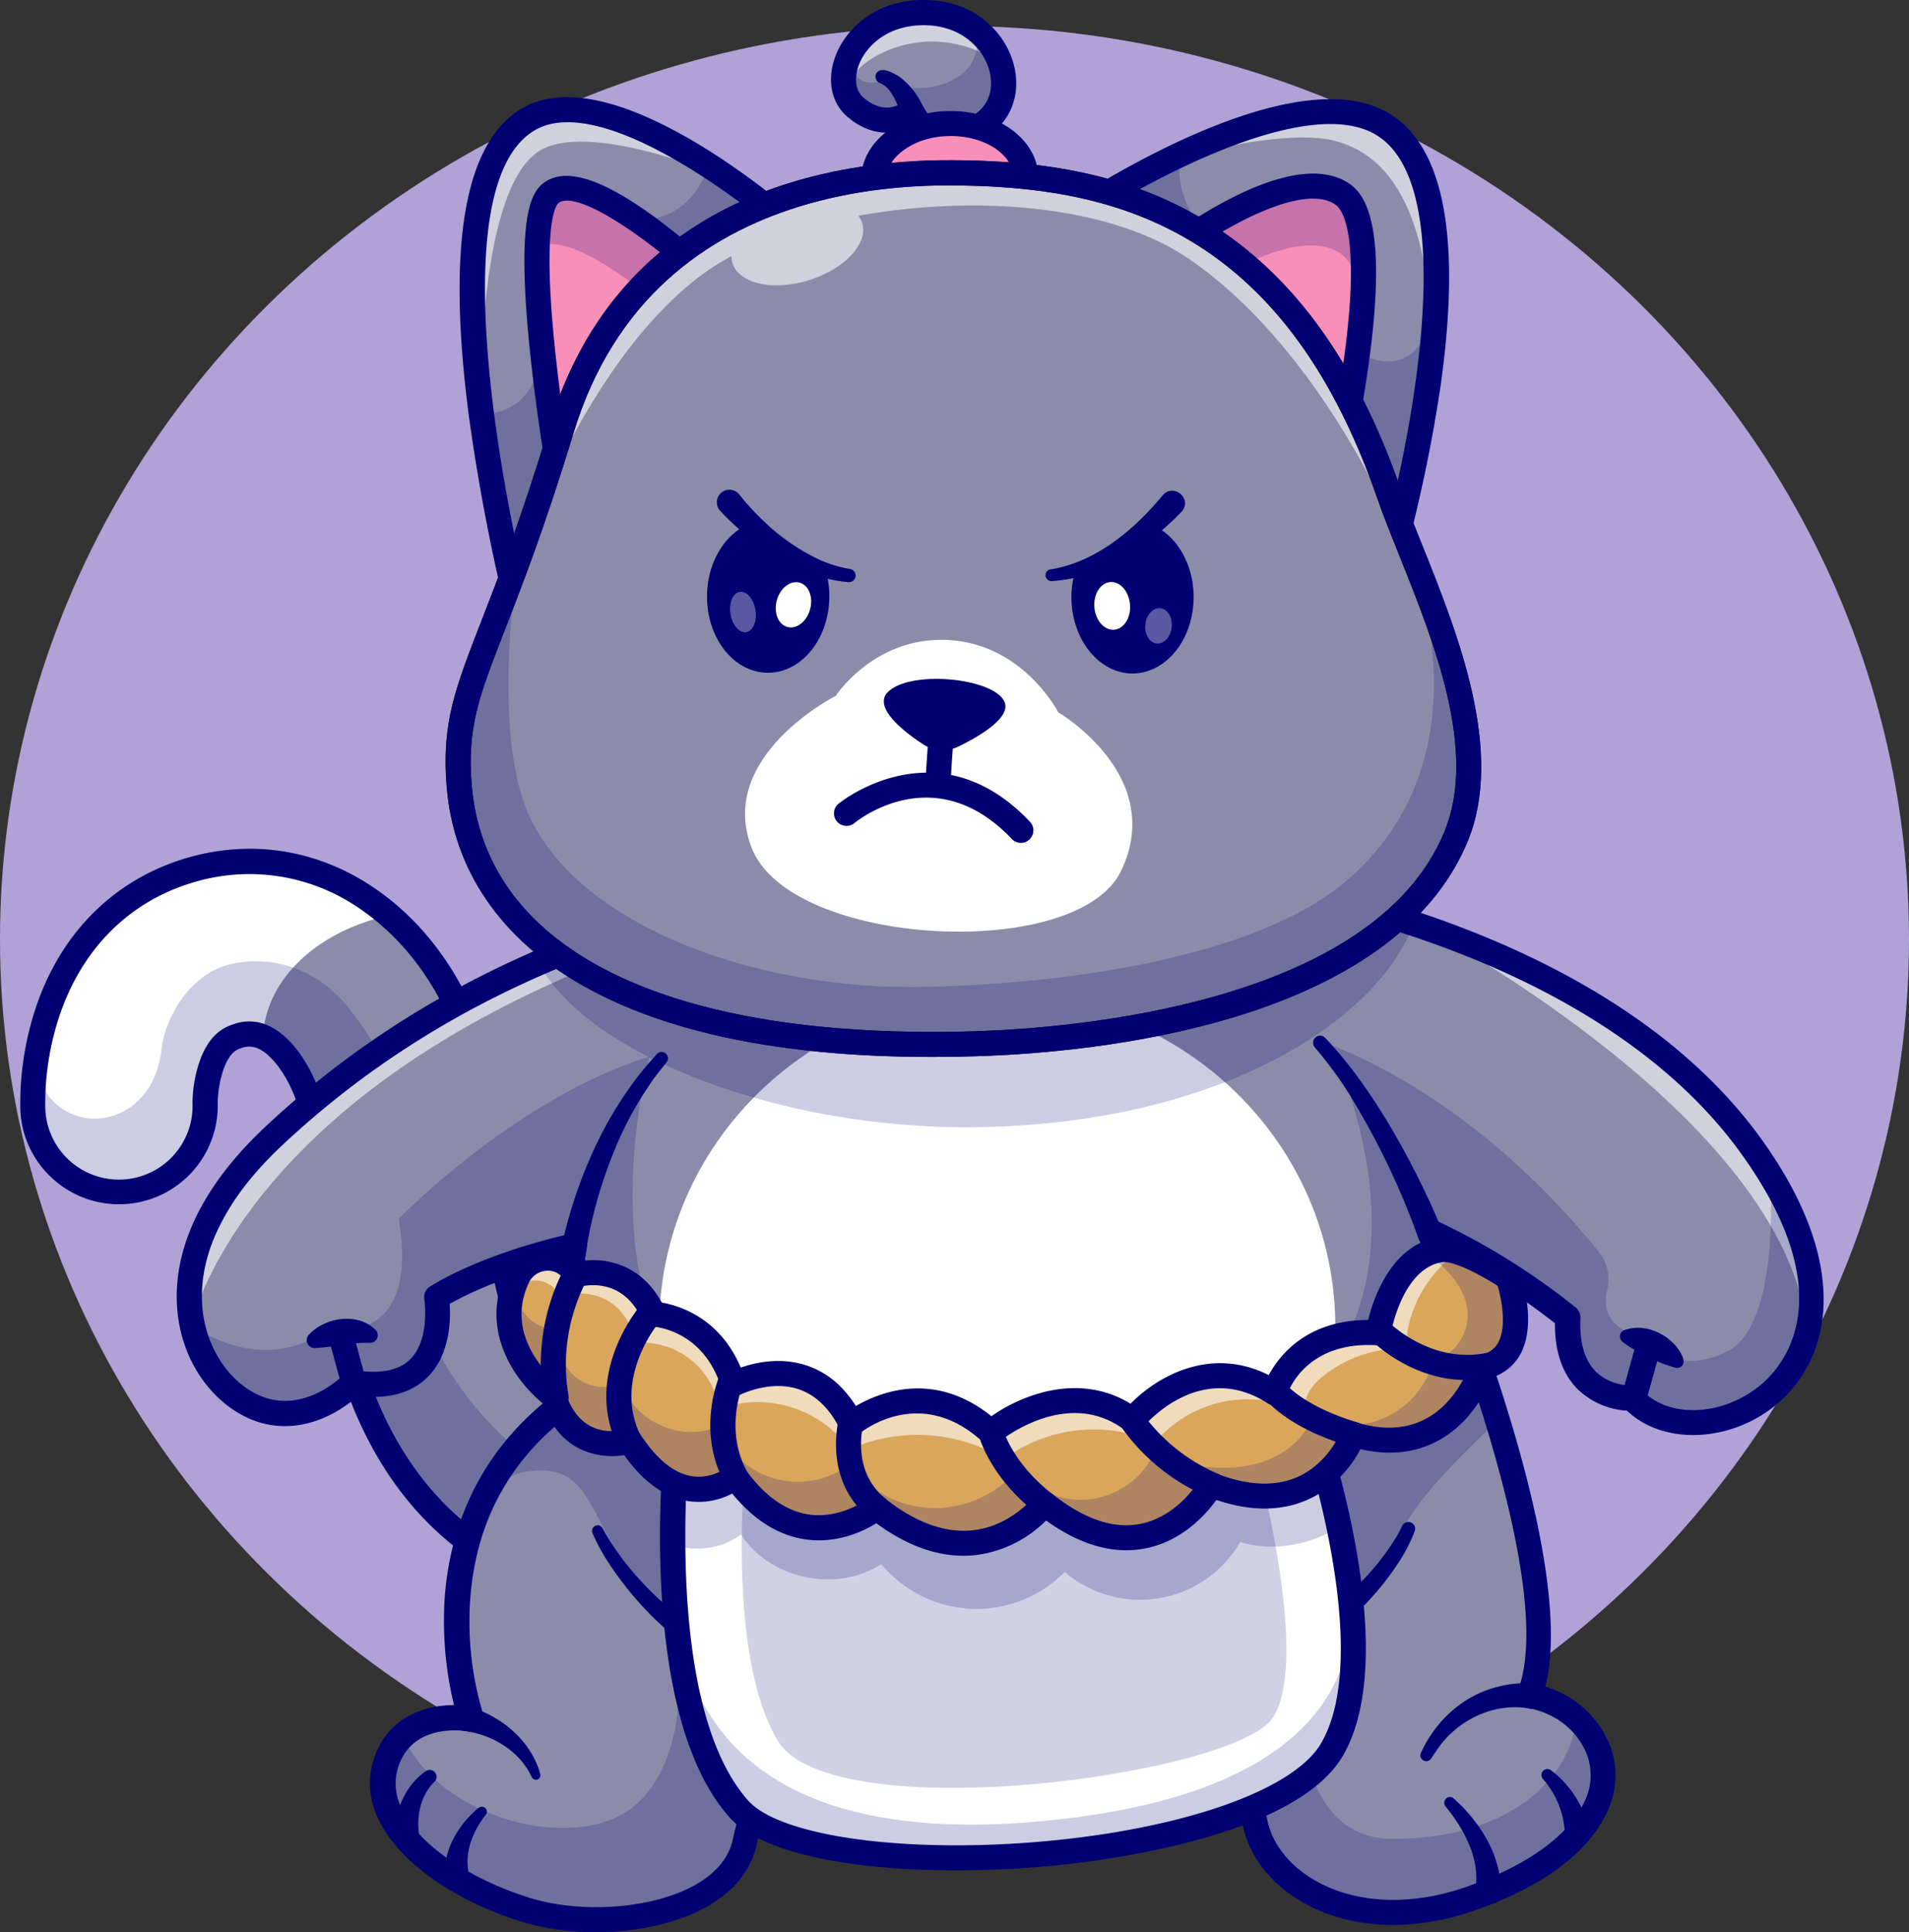 <svg id="Слой_1" data-name="Слой 1" xmlns="http://www.w3.org/2000/svg" xmlns:xlink="http://www.w3.org/1999/xlink" viewBox="0 0 626 633.63"><rect x="0" y="0" width="626" height="633.63" fill="#333333" stroke="none"/><defs><style>.cls-1{fill:none;}.cls-2{fill:#b0a2d7;}.cls-3{clip-path:url(#clip-path);}.cls-4{fill:#8c8caa;}.cls-5{fill:#fff;}.cls-6{opacity:0.2;}.cls-7{fill:#000072;}.cls-8{opacity:0.6;}.cls-9{fill:#d1d1e5;}.cls-10{fill:#d9a65b;}.cls-11{fill:#f78fb9;}.cls-12{fill:#400000;}.cls-13{opacity:0.35;}</style><clipPath id="clip-path" transform="translate(0 -1.01)"><rect class="cls-1" x="11.99" y="15.4" width="550.31" height="657.55" transform="translate(-88.96 100.35) rotate(-17.21)"/></clipPath></defs><title>defeat-09</title><ellipse class="cls-2" cx="313" cy="308.02" rx="313" ry="299.5"/><g class="cls-3"><path class="cls-4" d="M231.88,501.13a28.28,28.28,0,0,1-32,24c-37.3-5.44-64.93-27.32-79.92-63.3-11.09-26.62-13.64-56.27-15.16-82-1.19-20.2-9.34-32.71-15.94-37.28a14.69,14.69,0,0,0-2.62-1.48,10.9,10.9,0,0,0-8.07-.33c-2,.63-6.23,1.93-9,10.42a41.34,41.34,0,0,0-1.88,11.29,28.27,28.27,0,1,1-56.5,2.27,95.42,95.42,0,0,1,4.6-31.07c7.61-23.47,24-40.14,46-47,20.54-6.36,41.71-3,59.6,9.36,2.3,1.6,4.5,3.32,6.63,5.14,19.6,16.92,31.72,43.86,33.59,75.31,1.25,21.08,3.22,45.1,10.9,63.54,7.41,17.79,18.14,26.48,35.87,29.06A28.3,28.3,0,0,1,231.88,501.13Z" transform="translate(0 -1.01)"/><path class="cls-5" d="M127.6,301.13A74.55,74.55,0,0,0,113.19,306c-9.68,4.5-18.4,11.67-23.25,21.17A35,35,0,0,0,86.2,341a10.86,10.86,0,0,0-8.07-.34c-2,.63-6.22,1.93-9,10.43a41.05,41.05,0,0,0-1.87,11.29,28.27,28.27,0,1,1-56.5,2.26,95.29,95.29,0,0,1,4.59-31.07c7.62-23.47,24-40.14,46-47,20.54-6.36,41.71-3,59.6,9.37A82,82,0,0,1,127.6,301.13Z" transform="translate(0 -1.01)"/><g class="cls-6"><path class="cls-7" d="M233.6,500.24c0,.9-.13,1.81-.26,2.7a28.25,28.25,0,0,1-32.05,23.94c-37.3-5.44-64.92-27.32-79.91-63.3-11.1-26.61-13.65-56.26-15.17-82-1.19-20.19-9.34-32.7-15.94-37.27a14.69,14.69,0,0,0-2.62-1.48,10.85,10.85,0,0,0-8.07-.33c-2,.62-6.22,1.93-9,10.42a41.8,41.8,0,0,0-1.88,11.29,28.27,28.27,0,1,1-56.49,2.27,79.55,79.55,0,0,1,.53-11.85c7.73,20.4,37.28,17,40.19-9.42,1.17-10.65,9.6-25,22.49-28,14.54-3.38,29.11,2.12,38.48,13.79s15,22,16.13,37,.44,30,2.89,44.74c5.81,35,30.6,66.17,63.32,79.72A105.73,105.73,0,0,0,233.6,500.24Z" transform="translate(0 -1.01)"/></g><path class="cls-7" d="M213.46,528a32.07,32.07,0,0,1-14.21,1.09c-38.8-5.67-67.55-28.41-83.12-65.8C104.78,436.1,102.2,406,100.65,380c-1.18-20-9.47-30.88-14.18-34.13a10.05,10.05,0,0,0-1.88-1.06,6.9,6.9,0,0,0-5.24-.19c-1.56.49-4.21,1.31-6.3,7.76a38.31,38.31,0,0,0-1.67,9.94,32.37,32.37,0,0,1-54.3,25A32.18,32.18,0,0,1,6.66,364.83a99.85,99.85,0,0,1,4.79-32.52c8-24.76,25.33-42.4,48.72-49.64,21.78-6.74,44.22-3.22,63.14,9.91a83.53,83.53,0,0,1,7,5.41c20.64,17.83,33.09,45.6,35,78.2,1.23,20.7,3.14,44.31,10.61,62.2,6.87,16.51,16.33,24.19,32.64,26.56A32.43,32.43,0,0,1,213.46,528ZM76.89,336.75a15,15,0,0,1,10.92.49,20.12,20.12,0,0,1,3.31,1.86c7.36,5.12,16.44,18.75,17.7,40.42,1.51,25.38,4,54.6,14.87,80.64,14.41,34.56,40.94,55.59,76.7,60.82a23.81,23.81,0,0,0,10.61-.82,24.19,24.19,0,0,0-3.68-47c-19.07-2.78-31.12-12.52-39.06-31.55s-9.95-43.51-11.22-64.89c-1.8-30.36-13.24-56.09-32.16-72.45a79,79,0,0,0-6.29-4.88,63.47,63.47,0,0,0-56-8.79C41.83,297,26.44,312.72,19.25,334.87a90.94,90.94,0,0,0-4.4,29.63,24.16,24.16,0,1,0,48.28-1.95,43.67,43.67,0,0,1,2.07-12.73C68.23,340.5,73.05,337.94,76.89,336.75Z" transform="translate(0 -1.01)"/><path class="cls-4" d="M535.27,459.49s-22.55,1.2-21.21-26.51a222.3,222.3,0,0,0-45.43-28.24s48.27,113.12,32.81,152.32c0,0,16.08,1.87,22.52,17.37s-4.81,36.28-41.84,49.22-66-4-70.44-24.4-11.06-28.44-11.06-28.44-137.4,2.29-141.57,1.39c0,0-9.84,9.38-15,32.93s-45.81,30-71.51,22.22-51.75-26.48-46.49-46.81,28.37-15.78,28.37-15.78-23-65.28,31.71-104.72c0,0-2.09-27.65,2.09-50.55,0,0-26.9,5.64-45.21,16.86,0,0,5.61,33.24-27.22,28,0,0-16.65,17.79-35.75,6.31-7.31-4.4-13.75-12.44-16.57-22.87-4.54-16.87.31-40,26-64.13a298.16,298.16,0,0,1,87-57c34.23-14.84,76.56-26.31,129.84-31.38,45.67-4.37,104.35,1.09,157.08,18.6C508.94,319,550,343,574.57,377.5A139.49,139.49,0,0,1,583.12,391C619,455.71,555.57,482.21,535.27,459.49Z" transform="translate(0 -1.01)"/><g class="cls-8"><path class="cls-5" d="M462.53,302.66S586.22,366.59,592.6,437.88C592.6,437.88,603.15,348.33,462.53,302.66Z" transform="translate(0 -1.01)"/></g><g class="cls-8"><path class="cls-5" d="M62,437.84s15.63-85.79,170.11-133.63c0,0-54.73.69-112.93,45S62,437.84,62,437.84Z" transform="translate(0 -1.01)"/></g><path class="cls-7" d="M480.44,628.5c-19.14,5.93-38.24,4.73-52.8-3.45-10.52-5.88-17.79-15-20-25-3.1-14.17-7.26-22.07-9.19-25.16-39.17.66-121.48,1.92-137.63,1.45-2.54,3.1-8.95,12.32-12.72,29.64-1.75,8-7.14,14.87-15.63,19.86-15.63,9.17-41.32,11.43-61.09,5.4-28.88-8.81-55.06-29.42-49.27-51.78,4-15.31,17-19.32,26.77-19.35A116.85,116.85,0,0,1,145.71,527c1-19.84,8.19-47.74,36.24-68.92-.35-6.44-1.1-25.22,1.32-43.13-8.28,2.16-23.67,6.74-35.82,13.62.37,5.26.15,16.54-7.13,23.89-5.31,5.35-13,7.46-23,6.29-7.41,6.84-23.18,15.18-39.31,5.49-10.89-6.55-18.29-18.78-19.77-32.69-1.51-14.1,2.21-36.09,28.55-60.86C141.45,319.3,213.19,290,306.05,281.18c46.21-4.41,100,1.17,147.67,15.31,39.48,11.71,93.1,34.85,124.3,78.63,30.12,42.29,21.77,72.62,3.9,86.93-15.18,12.15-36.84,12.67-48.4,1.52a25.39,25.39,0,0,1-16.06-6.92c-5.08-5.07-7.64-12.39-7.56-21.74a224.83,224.83,0,0,0-33.33-21.64c11.07,27.82,39.47,104.79,30.15,140.8a32.81,32.81,0,0,1,21,18.77,27.31,27.31,0,0,1-.62,22.09c-4.19,9.36-15.15,22.63-43.67,32.58C482.45,627.86,481.44,628.19,480.44,628.5ZM259.76,568.15c5.34.56,87-.56,140.79-1.48a4.1,4.1,0,0,1,3.24,1.49c.3.36,7.3,9.05,11.91,30.18,1.69,7.68,7.49,14.81,16,19.54,13.28,7.43,31.18,8.12,49.12,1.85,20.08-7,33.88-17,38.87-28.17a19.44,19.44,0,0,0,.55-15.59c-5.47-13.11-19.08-14.84-19.21-14.87a4.12,4.12,0,0,1-3.35-5.61c14.67-37.16-32.3-148-32.76-149.17a4.1,4.1,0,0,1,5.5-5.34,226.24,226.24,0,0,1,46.37,28.83,4.14,4.14,0,0,1,1.46,3.33c-.38,7.9,1.31,13.83,5,17.56,4.84,4.88,11.83,4.64,11.9,4.64a4.19,4.19,0,0,1,3.25,1.37c8.37,9.36,26,8.84,38.45-1.15,7.24-5.78,28.25-28.38-5.48-75.71-29.82-41.88-81.69-64.18-119.93-75.51-46.67-13.84-99.36-19.3-144.55-15-91,8.68-161.12,37.23-214.44,87.3-23.89,22.43-27.33,41.73-26,54,1.21,11.21,7.27,21.35,15.84,26.5,16.08,9.66,30.5-5.44,30.64-5.58a4.08,4.08,0,0,1,3.66-1.25c8.23,1.3,14.27.08,18-3.67,6.54-6.59,4.57-19.48,4.55-19.61a4.11,4.11,0,0,1,1.91-4.19c18.71-11.45,45.4-17.15,46.52-17.38a4.13,4.13,0,0,1,3.71,1.09,4.07,4.07,0,0,1,1.17,3.68c-4,22.1-2.06,49.26-2,49.52a4.1,4.1,0,0,1-1.7,3.64c-21.55,15.53-33.19,37-34.66,63.73a104.31,104.31,0,0,0,4.44,36.27,4.1,4.1,0,0,1-4.66,5.39c-.78-.14-19.38-3.49-23.59,12.78-4.44,17.15,19.2,34.37,43.71,41.84,17.49,5.34,40.93,3.34,54.53-4.63,6.54-3.84,10.5-8.73,11.75-14.49,5.34-24.53,15.72-34.64,16.16-35.06A3.68,3.68,0,0,1,259.76,568.15Zm0,0,.12,0Z" transform="translate(0 -1.01)"/><path class="cls-7" d="M536.93,463.76a4,4,0,0,1-2.3,0,4.13,4.13,0,0,1-2.88-5.06l5-18a4.11,4.11,0,1,1,7.93,2.18l-5,17.95A4.1,4.1,0,0,1,536.93,463.76Z" transform="translate(0 -1.01)"/><path class="cls-7" d="M532.6,437.18c5.9-2.11,12.3.29,16.45,4.62,1.46,1.64,5,6.34,1.59,7.67a2.25,2.25,0,0,1-1.18,0c-4.85-1.21-8.63-3.3-12.92-5.55a27.79,27.79,0,0,1-4.53-3A2.21,2.21,0,0,1,532.6,437.18Z" transform="translate(0 -1.01)"/><path class="cls-5" d="M437.85,433.43c-1.49-59.92-52.31-107.29-113.52-105.8s-109.61,51.28-108.12,111.2,52.32,107.29,113.52,105.8S439.34,493.35,437.85,433.43Z" transform="translate(0 -1.01)"/><path class="cls-7" d="M117.25,458.63a.65.65,0,0,0-.15.05,4.12,4.12,0,0,1-5-2.92l-4.23-15.66a4.11,4.11,0,1,1,7.94-2.12L120,453.63A4.14,4.14,0,0,1,117.25,458.63Z" transform="translate(0 -1.01)"/><path class="cls-7" d="M101.22,438.72c5.46-5.85,16.06-7.47,22-1.59a2.5,2.5,0,0,1-1.72,4.2,61.37,61.37,0,0,0-8.84.55,77.52,77.52,0,0,1-9.5,1.18A2.62,2.62,0,0,1,101.22,438.72Z" transform="translate(0 -1.01)"/><path class="cls-7" d="M197.65,502.24c6,10.93,14.73,20.45,24.38,28.29,29.66,24.06,69,31.66,106.48,30.3,31.53-1.22,63.35-6.48,91.21-21.46,15-8.13,28.86-19.27,37.88-33.91a40.65,40.65,0,0,0,2.13-3.95,2.24,2.24,0,0,1,3-1.24,2.22,2.22,0,0,1,1.18,2.8,52.27,52.27,0,0,1-4.53,9.11c-14.18,22.67-38.13,37.46-63,46a193.62,193.62,0,0,1-28.59,7.4c-50.9,8.82-109.18,5.18-149.58-30.47A107.83,107.83,0,0,1,199,512.58a65.22,65.22,0,0,1-4.71-8.84,1.87,1.87,0,0,1,1-2.45A1.83,1.83,0,0,1,197.65,502.24Z" transform="translate(0 -1.01)"/><path class="cls-7" d="M183.84,411c4.8-22.09,13.87-43.7,28.58-61l3-3.39a2.09,2.09,0,0,1,3.2,2.68c-1.59,2.06-3.94,4.83-5.32,7a114.79,114.79,0,0,0-12.18,22.83A148.54,148.54,0,0,0,192,412.26C191.14,417.85,182.94,416.65,183.84,411Z" transform="translate(0 -1.01)"/><g class="cls-6"><path class="cls-7" d="M534.63,457.4s-22.55,1.2-21.22-26.51A222,222,0,0,0,468,402.65s12.77,29.93,23.08,64.32c-8.46,7.76-22.86,21.76-29.59,32.79-9.86,16.16-18.77,28.46-34.05,36.29,0,0-10.31,67.68,28.95,67.92,36.16.23,58.89-18,60.75-40.87a27.35,27.35,0,0,1,6.21,9.21c6.44,15.5-4.81,36.29-41.84,49.23s-66-4-70.44-24.4S400,568.7,400,568.7,262.6,571,258.42,570.11c0,0-9.84,9.38-15,32.93s-45.8,30-71.5,22.22-51.75-26.48-46.49-46.81a20.83,20.83,0,0,1,5.76-10.23,1.46,1.46,0,0,1,.07.19c11.37,28.53,55.28,40.11,75.15,26s21.58-56.37,3.9-74.29-14.77-40.74-38.19-36.43c-6.95,1.27-12.66,6.56-17.27,13.41,5.21-13.75,14.6-27.58,30.67-39.15,0,0-2.09-27.64,2.09-50.55,0,0-26.9,5.65-45.21,16.86,0,0,5.61,33.24-27.22,28,0,0-16.65,17.8-35.75,6.32-7.31-4.4-13.75-12.45-16.57-22.88,10.88,7.05,27.91,13.27,45.4.81,0,0,29.54,7,22.48-35.8,0,0,38.31-39.64,82.37-53.28,0,0-43.11,151.89,108.24,146.31C508.1,486.89,436.2,343.7,436.2,343.7s45.21,14.63,88.1,67.83A14.56,14.56,0,0,1,527,424.29c-1.27,5-.42,12,11.63,15.51,0,0,10.24,13.27,27.82,4.31s14-56.38,14-56.38l2.13,1.18C618.38,453.62,554.93,480.12,534.63,457.4Z" transform="translate(0 -1.01)"/></g><path class="cls-7" d="M465.18,407.18a251,251,0,0,0-23.36-48.4,132.68,132.68,0,0,0-10.64-14.31,2.33,2.33,0,0,1,.22-3.31,2.29,2.29,0,0,1,3.16.17c8.54,9,15.54,19.24,21.83,29.88a277.1,277.1,0,0,1,16.48,33.09,4.11,4.11,0,1,1-7.69,2.88Z" transform="translate(0 -1.01)"/><path class="cls-5" d="M439.11,501.64c.21,1.08.43,2.15.65,3.27.54,2.74,1,5.58,1.51,8.46.8,4.89,1.45,9.92,1.88,15,1.5,17.14.53,34.41-6.3,46.23-22,38.19-169.94,47.28-194.58,19.59-14.63-16.43-19.86-45.77-21.24-72.49-.25-4.8-.39-9.55-.42-14.08a367.49,367.49,0,0,1,2.28-44.23q11.25,3.83,22.63,6.65c65.62,16.3,132.69,8.55,165,2.94,12.55-2.17,19.87-4,19.87-4A297.21,297.21,0,0,1,439.11,501.64Z" transform="translate(0 -1.01)"/><path class="cls-7" d="M398.75,602.54c-20.39,6.32-42.05,9.07-51.71,10.07-41.43,4.24-92.84,1.12-107.83-15.7-32.39-36.43-20.9-130.08-20.39-134a4.15,4.15,0,0,1,1.91-3,4.1,4.1,0,0,1,3.51-.4c7.15,2.45,14.66,4.65,22.28,6.55,64.33,16,130,8.66,163.34,2.88,12.21-2.11,19.49-3.94,19.56-4a4.1,4.1,0,0,1,4.88,2.65c1,3.06,25.54,75.41,6.14,109C433.4,588.79,416.58,597,398.75,602.54ZM226.43,468.89c-1.91,19.84-7,93.42,18.9,122.53,10.83,12.16,54.19,17.74,100.86,13,44.34-4.52,78.55-17,87.09-31.9,15.27-26.45-1-83.89-5.65-98.69-3.37.76-9,1.92-16.41,3.2-34,5.89-100.92,13.33-166.7-3C238.39,472.49,232.32,470.78,226.43,468.89Z" transform="translate(0 -1.01)"/><path class="cls-5" d="M410.54,473c6.58,25.33,17.37,74.2,7,91.05-11.69,19-144.93,37.17-162.55,7.67C240.2,547,242.37,495.55,245.49,470,311.14,486.32,378.21,478.57,410.54,473Z" transform="translate(0 -1.01)"/><path class="cls-9" d="M410.54,473c6.58,25.33,17.37,74.2,7,91.05-11.69,19-144.93,37.17-162.55,7.67C240.2,547,242.37,495.55,245.49,470,311.14,486.32,378.21,478.57,410.54,473Z" transform="translate(0 -1.01)"/><g class="cls-6"><path class="cls-7" d="M439.11,501.64c-9.61,6.07-21.64,8.27-32.42,5a37.93,37.93,0,0,1-57.54,9.82A40.54,40.54,0,0,1,289,513.87c-14.55,9.6-36.58,5-46-9.71-6.25,4.76-14.81,5.75-22.3,3.45a367.69,367.69,0,0,1,2.28-44.23q11.25,3.84,22.63,6.66c65.62,16.3,132.69,8.54,165,2.93,12.54-2.17,19.87-4,19.87-4A301,301,0,0,1,439.11,501.64Z" transform="translate(0 -1.01)"/></g><path class="cls-10" d="M486,449.26s-9.6,32-42.2,22.11c0,0-10.92,30.52-46.57,16.52,0,0-19,34.55-54.71,6.19,0,0-21.13,28.27-55,1.35,0,0-24.53,20.18-46.41-10.16,0,0-17.29,14.82-34.55-11.7,0,0-18.57,6-25-14.88,0,0-21.25-15.57-12.49-37.23,0,0,0,0,0,0,.19-.47.41-.94.62-1.41,3.54-7.61,14.2-8.73,18.72-1.65l.44.74s17.28-5.23,25.43,12.85c0,0,19.38.78,26.24,22.95,0,0,25.46-13.66,38.7,13.05,0,0,22.25-18.74,45.72,2.76,0,0,24.5-20.62,46.44-4,0,0,20.66-25.62,46.54-9,0,0,6-21.46,34-19.68,0,0,2.62-23.78,18.78-26.95A2.25,2.25,0,0,1,471,411a19.24,19.24,0,0,1,7.3.23c8.81,1.89,16.2,8.72,16.2,8.72S503.67,446.05,486,449.26Z" transform="translate(0 -1.01)"/><g class="cls-8"><path class="cls-5" d="M478.38,411.26c-10.24,7.26-17.22,19.32-17.35,31.95a41.2,41.2,0,0,0-27,8.94,18.61,18.61,0,0,0-4.83,5.37,9,9,0,0,0-.9,7,41.51,41.51,0,0,0-26.52-4,40.07,40.07,0,0,0-23.16,13.65c-15.45-7.5-35.36-5.31-49.37,5.32a54.65,54.65,0,0,0-50.8-3.19c-8.87-13.29-27.41-19.12-42.27-13.28-1.74-7.48-5.4-13.08-10.48-16.79a26.18,26.18,0,0,0-17.77-4.87,17.64,17.64,0,0,0-8.33-13.65,18.1,18.1,0,0,0-16-1.28,8.5,8.5,0,0,0-13.74-3.29c-.32-.59-.6-1.17-.84-1.73,0,0,0,0,0-.06.19-.46.4-.93.61-1.4,3.54-7.62,14.2-8.73,18.72-1.66l.44.74s17.28-5.23,25.43,12.86c0,0,19.38.78,26.24,22.95,0,0,25.46-13.67,38.71,13.05,0,0,22.24-18.74,45.71,2.76,0,0,24.5-20.63,46.44-4,0,0,20.66-25.63,46.54-9,0,0,6-21.46,34-19.69,0,0,2.62-23.77,18.78-26.94A1.53,1.53,0,0,1,471,411,19.63,19.63,0,0,1,478.38,411.26Z" transform="translate(0 -1.01)"/></g><path class="cls-7" d="M425.2,494.12c-7.81,2.42-16.64,2-26.33-1.27-3.38,4.69-11.12,13.46-23.19,15.87-10.36,2.06-21.34-1-32.66-9.12a39.48,39.48,0,0,1-22.38,11.24c-10.84,1.41-22-2.08-33.28-10.35-4.15,2.57-12.58,6.68-22.81,5.35-9-1.17-17.24-6.25-24.46-15.1A23.28,23.28,0,0,1,226,493.27c-7.79-1.11-14.95-6.2-21.33-15.12a24.61,24.61,0,0,1-14.88-2.22c-5.43-2.82-9.4-7.8-11.83-14.78-8.63-6.92-21-23.6-12.05-42.91a15.14,15.14,0,0,1,12.74-8.75,14.29,14.29,0,0,1,12,5c7.5-1.11,19.41.73,26.34,13.64,5.61.95,19,4.93,25.92,21.32,4.79-1.68,12.91-3.48,21.3-.79,6.67,2.12,12.18,6.63,16.44,13.4,7.79-4.56,25.69-11.77,44.45,3.34,9.94-7,28.71-14.46,45.63-4.11,8.71-8.86,26.1-19,45.31-9.39,3.61-6.67,12.71-18.05,32.6-18.07,1.86-7.5,7.66-24.24,22.53-27.06,8.56-1.6,23,7.9,25.77,9.82a4.07,4.07,0,0,1,1.56,2c.59,1.69,5.63,16.89-.18,26.9a15.88,15.88,0,0,1-9.16,7.19c-1.85,4.62-7,15.07-17.69,20.8-7.42,4-15.92,4.88-25.34,2.71-2.37,4.47-7.58,12.15-17,16.41A33,33,0,0,1,425.2,494.12ZM396,484a4,4,0,0,1,2.72.11c10.42,4.1,19.47,4.46,26.91,1.14,10.3-4.65,14.26-15.13,14.3-15.24a4.15,4.15,0,0,1,5.06-2.54c28.18,8.55,36.72-18.22,37.08-19.36a4.12,4.12,0,0,1,3.21-2.85,7.89,7.89,0,0,0,5.9-3.8c3-5.17,1.24-14.35-.06-18.8-5.78-3.76-14.88-8.44-18.45-7.76C459.55,417.33,456,438.48,456,438.68a4.09,4.09,0,0,1-4.32,3.46c-24.18-1.53-29.58,16-29.8,16.7a4.12,4.12,0,0,1-2.51,2.71,4.18,4.18,0,0,1-3.67-.39c-22.39-14.41-40.37,7.19-41.13,8.12a4.13,4.13,0,0,1-5.68.69c-19.11-14.5-41.09,3.66-41.32,3.85a4.14,4.14,0,0,1-5.43-.11c-20.42-18.71-39.51-3.28-40.3-2.63a4.12,4.12,0,0,1-6.33-1.32c-3.46-6.95-8.1-11.41-13.79-13.27-9.51-3.08-19.21,2-19.32,2a4.05,4.05,0,0,1-3.5.15,4.12,4.12,0,0,1-2.36-2.57c-5.88-19-21.82-20-22.5-20.07a4.13,4.13,0,0,1-3.56-2.42C203.86,419,190.53,422.82,190,423a4.12,4.12,0,0,1-4.79-1.95c-.1-.18-.2-.36-.3-.52a6.14,6.14,0,0,0-5.7-2.83,6.84,6.84,0,0,0-5.83,4c-8.81,19,9.76,33.06,10.54,33.65a4.15,4.15,0,0,1,1.49,2.11c5,16.24,18.36,12.63,19.86,12.17a4.15,4.15,0,0,1,4.68,1.67c5.38,8.25,11.12,12.88,17.08,13.79a15.41,15.41,0,0,0,11.39-3,4.12,4.12,0,0,1,6,.74c6.34,8.82,13.45,13.8,21.12,14.83,10.68,1.43,19.25-5.39,19.35-5.44a4.09,4.09,0,0,1,5.15,0c10.25,8.15,20.14,11.68,29.43,10.52,12.34-1.56,19.67-11,19.74-11.13a4.11,4.11,0,0,1,2.76-1.6,4,4,0,0,1,3.07.86c10.44,8.29,20.19,11.6,29,9.81,12.67-2.54,19.48-14.64,19.54-14.76A4.5,4.5,0,0,1,396,484Z" transform="translate(0 -1.01)"/><path class="cls-7" d="M183.58,463.1a4.52,4.52,0,0,1-.53.11,4.11,4.11,0,0,1-4.75-3.36c-4.33-25.4,7.22-43.71,7.72-44.48a4.11,4.11,0,1,1,6.91,4.45,59.47,59.47,0,0,0-6.52,38.66A4.09,4.09,0,0,1,183.58,463.1Z" transform="translate(0 -1.01)"/><path class="cls-7" d="M207.61,477.57a4.12,4.12,0,0,1-4.91-2.12c-11.9-24.35,7.31-46.48,8.14-47.4A4.11,4.11,0,0,1,217,433.5c-.67.75-16.38,19-6.91,38.33a4.13,4.13,0,0,1-1.89,5.51C208,477.42,207.8,477.51,207.61,477.57Z" transform="translate(0 -1.01)"/><path class="cls-7" d="M242.38,489.13a4.1,4.1,0,0,1-4.82-2c-9.4-17.44-1.66-35-1.32-35.79a4.11,4.11,0,1,1,7.51,3.36c-.1.22-6.34,14.77,1.05,28.49a4.15,4.15,0,0,1-1.67,5.59A5.37,5.37,0,0,1,242.38,489.13Z" transform="translate(0 -1.01)"/><path class="cls-7" d="M288.71,499.34a4.17,4.17,0,0,1-3.85-.76c-15.37-12.78-9.77-32.63-9.53-33.46a4.12,4.12,0,1,1,7.9,2.31c-.19.68-4.27,15.55,6.9,24.8a4.12,4.12,0,0,1-1.42,7.11Z" transform="translate(0 -1.01)"/><path class="cls-7" d="M344.06,498.26a4.11,4.11,0,0,1-3.73-.68c-16.64-12.81-19.65-26.75-19.76-27.34a4.1,4.1,0,0,1,8-1.66c.05.23,2.73,11.72,16.71,22.48a4.1,4.1,0,0,1,.76,5.76A3.9,3.9,0,0,1,344.06,498.26Z" transform="translate(0 -1.01)"/><path class="cls-7" d="M399.07,492.05a4,4,0,0,1-2.77-.14,66.12,66.12,0,0,1-29.06-23.67,4.11,4.11,0,1,1,7-4.35,59.06,59.06,0,0,0,25.23,20.43,4.11,4.11,0,0,1-.37,7.73Z" transform="translate(0 -1.01)"/><path class="cls-7" d="M445.38,475.38a4.24,4.24,0,0,1-2.37,0c-21.35-6.31-28.17-15.58-28.87-16.62a4.12,4.12,0,0,1,6.78-4.67c.16.23,6.05,7.95,24.43,13.4a4.11,4.11,0,0,1,2.77,5.12A4.21,4.21,0,0,1,445.38,475.38Z" transform="translate(0 -1.01)"/><path class="cls-7" d="M489.54,452.61a2.6,2.6,0,0,1-.4.1c-23.43,4.78-39.85-12.53-40.53-13.27a4.11,4.11,0,0,1,6-5.62c.18.21,14.07,14.64,32.88,10.81a4.12,4.12,0,0,1,2,8Z" transform="translate(0 -1.01)"/><path class="cls-7" d="M153.33,560.47c10.84,3.06,20.75,11.13,23.83,22.22a1.49,1.49,0,0,1-2.73,1.15c-4-8.74-13.14-14.18-22.49-15.26C145.8,568,147.33,559,153.33,560.47Z" transform="translate(0 -1.01)"/><path class="cls-7" d="M129.27,603.61c0-8.28,3.36-16.94,10.28-21.77a2.24,2.24,0,0,1,3,3.31c-4.59,4.49-6.11,11.41-5.09,17.62C138.85,609.14,129.28,610.17,129.27,603.61Z" transform="translate(0 -1.01)"/><path class="cls-7" d="M145.8,617.39c-.65-8,3.18-15.91,8.77-21.43,1.31-1,2.93-3.66,4.66-2a1.63,1.63,0,0,1,.11,2.06c-4.32,5.41-7.31,12.85-5.48,19.69A4.12,4.12,0,0,1,145.8,617.39Z" transform="translate(0 -1.01)"/><path class="cls-4" d="M347.82,74s75-51.74,106.08-32c38.46,24.48.17,149.78.17,149.78Z" transform="translate(0 -1.01)"/><g class="cls-6"><path class="cls-7" d="M470.72,103c-2.34,42-16.65,88.8-16.65,88.8L347.81,74s11.68-11.9,39.65-22.58c-4.85,16.73,15.8,39.89,27.46,45.44C432.19,105.12,459.85,139.7,470.72,103Z" transform="translate(0 -1.01)"/></g><g class="cls-8"><path class="cls-5" d="M375.94,55.53S419.41,42,438.33,47.34,468.47,72.73,469.82,115c0,0,8.46-53.23-13.54-72.07S375.94,55.53,375.94,55.53Z" transform="translate(0 -1.01)"/></g><path class="cls-7" d="M455.28,195.75l-.33.08a4.08,4.08,0,0,1-3.93-1.26L344.77,76.77a4.08,4.08,0,0,1-1-3.23,4,4,0,0,1,1.74-2.89c3.16-2.17,77.68-53,110.63-32.07,17.44,11.09,22.93,40.73,16.38,88.11A492.38,492.38,0,0,1,458,193.05,4.16,4.16,0,0,1,455.28,195.75ZM354.05,74.8l98.14,108.79c10.71-38.25,27-120.55-.49-138.08C429.5,31.4,377,59.79,354.05,74.8Z" transform="translate(0 -1.01)"/><path class="cls-11" d="M378.35,87.43s44.12-35.58,62.12-22.59c16.23,11.72-2.38,91-2.38,91Z" transform="translate(0 -1.01)"/><g class="cls-6"><path class="cls-7" d="M446.41,104.69c-.44-9.65-2.3-17.28-6.53-20.35-12.38-8.94-37.1,5.11-51.36,14.74L378.33,87.44s44.12-35.58,62.12-22.6C447.3,69.79,448,86.74,446.41,104.69Z" transform="translate(0 -1.01)"/></g><path class="cls-7" d="M439.32,159.76l-.22.07a4.09,4.09,0,0,1-4.08-1.28L375.28,90.17a4.12,4.12,0,0,1,.52-5.92c4.77-3.86,47.13-37.13,67.1-22.71,8.15,5.9,10.3,23.46,6.58,53.74-2.62,21.25-7.31,41.34-7.35,41.52A4.23,4.23,0,0,1,439.32,159.76ZM384.31,88,435.8,147c1.59-7.68,3.92-20,5.49-32.78,4.58-37.18-1.3-44.59-3.23-46C427.56,60.6,400.93,75.42,384.31,88Z" transform="translate(0 -1.01)"/><path class="cls-4" d="M262.89,78.54l-89,137.8A643.16,643.16,0,0,1,158,138.43c-5.55-41.35-5.89-86.13,15.33-98.36,15.32-8.79,39.6,2.58,59,15.2A270.7,270.7,0,0,1,262.89,78.54Z" transform="translate(0 -1.01)"/><g class="cls-6"><path class="cls-7" d="M262.89,78.54l-89,137.8A643.16,643.16,0,0,1,158,138.43l.46-1.59c22.3-1.17,19-27.86,19-27.86l33.8-35.88c12.59-1,18.41-9.87,21.13-17.82A269.15,269.15,0,0,1,262.89,78.54Z" transform="translate(0 -1.01)"/></g><g class="cls-8"><path class="cls-5" d="M157.67,135.68S156,64.91,176.31,50.86c15.94-11,61.07,8.12,61.07,8.12s-41-32.14-65.31-16.92S157.67,135.68,157.67,135.68Z" transform="translate(0 -1.01)"/></g><path class="cls-7" d="M175.14,220.27a4.17,4.17,0,0,1-1.83.14,4.11,4.11,0,0,1-3.34-3,650.24,650.24,0,0,1-16.17-79.61c-7.4-56.28-1.5-90.37,17.52-101.33,31.07-17.9,91.76,36.65,94.33,39a4.12,4.12,0,0,1,.69,5.28l-89,137.8A4.18,4.18,0,0,1,175.14,220.27Zm4-178.19a17.14,17.14,0,0,0-3.65,1.58c-30.15,17.33-11.93,116,.06,162.65l82-127C240.34,64.37,200.69,35.39,179.09,42.08Z" transform="translate(0 -1.01)"/><path class="cls-11" d="M186.24,173.29s-18.35-98.5-5.73-108.81,54.29,29.9,54.29,29.9Z" transform="translate(0 -1.01)"/><g class="cls-6"><path class="cls-7" d="M234.82,94.38l-9,14.64c-10.4-9.39-38.76-33.5-49.63-26.85.29-8.87,1.56-15.45,4.37-17.72C193.15,54.17,234.82,94.38,234.82,94.38Z" transform="translate(0 -1.01)"/></g><path class="cls-7" d="M187.46,177.22A4.13,4.13,0,0,1,182.2,174c0-.25-4.65-25.07-7.65-50.82C169,75.31,173.41,65,177.9,61.29c7-5.68,19-2.11,36.92,11a251.31,251.31,0,0,1,22.84,19.17,4.14,4.14,0,0,1,.66,5.13l-48.55,78.91A4.25,4.25,0,0,1,187.46,177.22ZM184.3,67a3.24,3.24,0,0,0-1.19.63c-.62.51-6,6.4-.38,54.57,1.76,15.21,4.1,30.07,5.7,39.66l41.11-66.82C212.21,78.87,191.39,64.85,184.3,67Z" transform="translate(0 -1.01)"/><path class="cls-4" d="M302.43,43.17l-3.59-5.67s-8.13,7.28-18.24-1.28-.42-31.45,22.84-31.08c25.79.41,34.71,30.77,14.87,38.73C318.29,43.87,312.77,40.49,302.43,43.17Z" transform="translate(0 -1.01)"/><g class="cls-6"><path class="cls-7" d="M463.49,303.86c-10.79,30.56-61.75,65.6-143.13,66.76-65,.93-128.35-24.12-143.78-54,34.23-14.84,76.56-26.31,129.84-31.38C352.09,280.91,410.76,286.35,463.49,303.86Z" transform="translate(0 -1.01)"/></g><g class="cls-8"><path class="cls-5" d="M328,22A37.67,37.67,0,0,0,287,19.56c-4.47,2.55-8.63,6.38-9.69,11.4A6.64,6.64,0,0,1,276,25.91a14.92,14.92,0,0,1,1.74-5.06A28.94,28.94,0,0,1,288.62,8.78a25.47,25.47,0,0,1,16-2.91A34.45,34.45,0,0,1,319.79,12C323.31,14.48,326.54,17.59,328,22Z" transform="translate(0 -1.01)"/></g><path class="cls-7" d="M319.51,47.8a4,4,0,0,1-3.37-.43c-.11-.06-4.4-2.38-12.67-.22a4.1,4.1,0,0,1-4.5-1.79l-1.44-2.27c-4.8,2.08-12.07,2.62-19.57-3.72-5.38-4.54-6.91-12.18-4-19.93C277.18,10.77,286.87.75,303.52,1c17.28.27,27.31,12.08,29.32,23,1.93,10.47-3.17,19.78-13,23.7A1.9,1.9,0,0,1,319.51,47.8Zm-15.16-9.25a26.88,26.88,0,0,1,13.9.81c5.2-2.72,7.59-7.8,6.47-13.88-1.42-7.67-8.71-16-21.35-16.2C291,9.09,283.93,16.2,281.62,22.34c-1.29,3.45-1.53,8.09,1.62,10.76,7.31,6.16,12.63,1.54,12.85,1.35a4.12,4.12,0,0,1,6.22.88Z" transform="translate(0 -1.01)"/><path class="cls-7" d="M295.32,39.33a19,19,0,0,0-4.18-9.28,8.32,8.32,0,0,0-2.75-1.88,2.23,2.23,0,0,1-1.11-2.92c1.39-2.71,5.26-.44,7.13.55a24.24,24.24,0,0,1,7.72,9,21.4,21.4,0,0,1,1.21,2.58C305.36,43.33,296.3,45.57,295.32,39.33Z" transform="translate(0 -1.01)"/><path class="cls-11" d="M336.36,58.81C336.1,48.87,324.72,41.1,311,41.46S286.24,50.17,286.5,60.1s11.64,17.71,25.41,17.35S336.62,68.75,336.36,58.81Z" transform="translate(0 -1.01)"/><path class="cls-7" d="M322,80a37,37,0,0,1-10,1.62,34.36,34.36,0,0,1-20.19-5.53c-5.91-4-9.27-9.67-9.42-15.83S285.3,48.28,291,44a34.24,34.24,0,0,1,19.86-6.56c16-.41,29.3,9.16,29.61,21.36C340.72,68.24,333,76.55,322,80ZM303.15,46.87A22.85,22.85,0,0,0,296,50.5c-3.55,2.69-5.44,6.08-5.35,9.53s2.16,6.73,5.84,9.26a26.13,26.13,0,0,0,15.34,4.1c11.27-.3,20.64-6.89,20.45-14.43s-9.9-13.63-21.18-13.33A28,28,0,0,0,303.15,46.87Z" transform="translate(0 -1.01)"/><path class="cls-4" d="M477.4,275.45c-21.53,51.78-102.76,66-156.46,67.77-117.89,3.86-166.42-36.08-170.35-84.62-2-25,5.14-35.46,18.84-72.75,2.81-7.66,5.9-16.42,9.25-26.69,1.72-5.29,3.5-11,5.36-17.1C205,72.74,266,57.43,312.22,57.67c49.46.25,110.67,11.06,143.33,105.39l.53,1.46c1.21,3.38,2.63,7,4.15,10.87C471.76,204.57,489.93,245.29,477.4,275.45Z" transform="translate(0 -1.01)"/><g class="cls-8"><path class="cls-5" d="M455.55,163.06C422.89,68.73,361.69,57.94,312.22,57.67,266,57.44,205,72.73,184,142.06c-1.86,6.14-3.64,11.81-5.36,17.1l1,1.71S200.23,111.11,233.15,89a75.23,75.23,0,0,1,6.73-4,7.05,7.05,0,0,0,.34,2.32c2.08,6.71,13.29,9.22,25,5.57s19.59-12,17.51-18.75a7.72,7.72,0,0,0-1.26-2.39c37-6.66,81.86-4.12,108.69,14.34,41,28.23,64.48,82.62,64.48,82.62l1.38-4.14C455.9,164,455.73,163.56,455.55,163.06Z" transform="translate(0 -1.01)"/></g><path class="cls-12" d="M406,334.13c-32.56,10.08-66.77,12.61-84.94,13.19-56,1.84-99.8-6-130.08-23.21-26.9-15.32-42.29-37.85-44.51-65.19-1.67-20.76,2.71-32,11.44-54.42,5.53-14.23,13.12-33.71,22.16-63.64,23.11-76.45,92.72-87.52,132.15-87.31,22.74.12,52.37,2.28,80,18,30.15,17.13,52.15,46.63,67.24,90.22,1.87,5.44,4.39,11.72,7.06,18.35,11.39,28.4,27,67.33,14.69,96.94C471.12,301.24,448,319.73,412.57,332,410.41,332.74,408.2,333.45,406,334.13ZM261.89,68.79c-30,9.3-60.49,30.06-73.91,74.48-9.17,30.2-16.82,49.87-22.4,64.23-8.53,21.92-12.42,31.91-10.9,50.78,4.42,54.67,64.95,84.14,166.11,80.85,29.89-1,129.24-8.57,152.8-65.24,11-26.52-3.26-62.12-14.74-90.72-2.7-6.73-5.24-13.1-7.2-18.73-31.13-89.95-88-102.36-139.48-102.63C298.17,61.72,280.11,63.14,261.89,68.79Z" transform="translate(0 -1.01)"/><path class="cls-7" d="M406,334.13c-32.56,10.08-66.77,12.61-84.94,13.19-56,1.84-99.8-6-130.08-23.21-26.9-15.32-42.29-37.85-44.51-65.19-1.67-20.76,2.71-32,11.44-54.42,5.53-14.23,13.12-33.71,22.16-63.64,23.11-76.45,92.72-87.52,132.15-87.31,22.74.12,52.37,2.28,80,18,30.15,17.13,52.15,46.63,67.24,90.22,1.87,5.44,4.39,11.72,7.06,18.35,11.39,28.4,27,67.33,14.69,96.94C471.12,301.24,448,319.73,412.57,332,410.41,332.74,408.2,333.45,406,334.13ZM261.89,68.79c-30,9.3-60.49,30.06-73.91,74.48-9.17,30.2-16.82,49.87-22.4,64.23-8.53,21.92-12.42,31.91-10.9,50.78,4.42,54.67,64.95,84.14,166.11,80.85,29.89-1,129.24-8.57,152.8-65.24,11-26.52-3.26-62.12-14.74-90.72-2.7-6.73-5.24-13.1-7.2-18.73-31.13-89.95-88-102.36-139.48-102.63C298.17,61.72,280.11,63.14,261.89,68.79Z" transform="translate(0 -1.01)"/><path class="cls-5" d="M307.7,210.82c-22.06.53-33.65,18.37-33.65,18.37s-39.29,19.86-27.53,49.91c12.72,32.54,106.71,37.44,121.1,7.5,15-31.26-20.58-52-20.58-52S334.54,210.18,307.7,210.82Z" transform="translate(0 -1.01)"/><path class="cls-7" d="M291.19,227.91c-4.86,4.79,4.31,12.44,11.44,17.11a11.86,11.86,0,0,0,11.76.74c7.16-3.51,17.72-9.78,14.81-15C325.1,223.24,298.54,220.68,291.19,227.91Z" transform="translate(0 -1.01)"/><path class="cls-7" d="M308.82,260.81a4.35,4.35,0,0,1-1.49.17,4.12,4.12,0,0,1-3.83-4.38l1-15a4.11,4.11,0,1,1,8.21.56l-1,15A4.11,4.11,0,0,1,308.82,260.81Z" transform="translate(0 -1.01)"/><path class="cls-7" d="M336,277.21a4.13,4.13,0,0,1-4.21-1.1c-25.12-26.52-50.49-6.12-51.57-5.23a4.11,4.11,0,0,1-5.26-6.32c.32-.27,32.3-26.28,62.78,5.9a4.11,4.11,0,0,1-.15,5.8A3.8,3.8,0,0,1,336,277.21Z" transform="translate(0 -1.01)"/><path class="cls-7" d="M270.76,188a30.66,30.66,0,0,1,1.2,8.79c-.14,13.82-9.2,24.93-20.29,24.82s-19.94-11.41-19.82-25.22c.1-11.17,6-20.56,14.17-23.72C251.66,177.94,260.5,184.75,270.76,188Z" transform="translate(0 -1.01)"/><path class="cls-7" d="M278.5,191.91c-8.28-.58-16.16-3.76-23.21-7.95a90.27,90.27,0,0,1-14.67-11c-1.53-1.41-2.92-2.76-4.44-4.44a4.12,4.12,0,1,1,6.34-5.24,79.49,79.49,0,0,0,7.51,8.21,68.21,68.21,0,0,0,18.33,12.89,40.47,40.47,0,0,0,10.58,3.24A2.18,2.18,0,0,1,278.5,191.91Z" transform="translate(0 -1.01)"/><path class="cls-5" d="M265.64,200.84c1.11-4-.43-8-3.44-8.79s-6.35,1.74-7.46,5.76.42,7.95,3.43,8.79S264.52,204.86,265.64,200.84Z" transform="translate(0 -1.01)"/><g class="cls-13"><path class="cls-5" d="M247.73,201c-.61-3.64-2.93-6.28-5.19-5.9s-3.58,3.63-3,7.27,2.93,6.29,5.18,5.91S248.34,204.64,247.73,201Z" transform="translate(0 -1.01)"/></g><path class="cls-7" d="M352.64,188a30.55,30.55,0,0,0-1.3,8.78c0,13.83,9,25.05,20,25.07s20.06-11.16,20.08-25c0-11.16-5.84-20.63-13.93-23.86C371.84,178.16,362.93,184.87,352.64,188Z" transform="translate(0 -1.01)"/><path class="cls-7" d="M344.49,187.72c14.85-2.4,27.29-12.87,36.66-24.15,3.39-4.26,9.79.58,6.55,5-8.63,9-19,16.39-30.74,20.57a44.22,44.22,0,0,1-12.1,2.41,1.93,1.93,0,0,1-2-1.85A1.87,1.87,0,0,1,344.49,187.72Z" transform="translate(0 -1.01)"/><path class="cls-5" d="M370.55,199.2c-.36-4.31-3.26-7.6-6.49-7.33s-5.55,4-5.19,8.3,3.26,7.6,6.49,7.33S370.91,203.52,370.55,199.2Z" transform="translate(0 -1.01)"/><g class="cls-13"><path class="cls-5" d="M384.21,206.76c.38-3.19-1.24-6-3.63-6.31s-4.64,2.06-5,5.25,1.24,6,3.63,6.31S383.82,210,384.21,206.76Z" transform="translate(0 -1.01)"/></g><path class="cls-7" d="M500.84,561.12c-10.92-1.64-22.11,3.59-28.66,12.33-1.05,1.35-1.94,2.86-2.95,4.29a1.92,1.92,0,0,1-3.26-2c5.14-11.19,14.9-19.75,27.16-22.07a32.48,32.48,0,0,1,9.49-.61C508.66,554,506.76,562.79,500.84,561.12Z" transform="translate(0 -1.01)"/><path class="cls-7" d="M483.93,619.81c1.28-9.59-3.92-19.09-9.84-26.39a1.91,1.91,0,0,1,.24-2.77,1.89,1.89,0,0,1,2.47.14c1,1,2,1.91,2.95,2.87,5.89,6.2,10.65,13.81,12,22.43a20.53,20.53,0,0,1,.28,5A4.11,4.11,0,0,1,483.93,619.81Z" transform="translate(0 -1.01)"/><path class="cls-7" d="M513.15,602a28.84,28.84,0,0,0-7.21-17.66,2,2,0,0,1,.23-2.81,2,2,0,0,1,2.5,0,32.89,32.89,0,0,1,4.28,3.89,35.33,35.33,0,0,1,8.42,16.17C522.28,607.79,513,608.31,513.15,602Z" transform="translate(0 -1.01)"/><g class="cls-6"><path class="cls-7" d="M477.4,275.45c-21.53,51.78-102.76,66-156.46,67.77-117.89,3.86-166.42-36.08-170.35-84.62-2-25,5.14-35.46,18.84-72.75-2.41,20.47-6.65,63.52,5.74,86,19.4,35.23,76.55,53.87,127.73,52.78S414.34,313.89,442.49,289c50.05-44.27,16.78-113.71,17.72-113.6C471.76,204.57,489.93,245.29,477.4,275.45Z" transform="translate(0 -1.01)"/></g><g class="cls-6"><path class="cls-7" d="M486,449.26s-9.6,32-42.2,22.11c0,0-10.92,30.52-46.57,16.52,0,0-19,34.55-54.71,6.19,0,0-21.13,28.27-55,1.35,0,0-24.53,20.18-46.41-10.16,0,0-17.29,14.82-34.55-11.7,0,0-18.57,6-25-14.88,0,0-21.29-15.61-12.46-37.28a13.87,13.87,0,0,0,14.78,15.53A14.74,14.74,0,0,0,204,454.55c3.68,12.47,19.52,19.65,31.31,14.19a28.1,28.1,0,0,0,43.13,12.54,35.46,35.46,0,0,0,27.36,14.25,36.13,36.13,0,0,0,27.68-12.33,27.71,27.71,0,0,0,23.71,9.46c8.81-1,17-6.56,20.61-14.05,9.48,2.35,19.21,4.52,28.89,3.4s19.45-6.21,23.39-15.76a30.73,30.73,0,0,0,24.61-.67,28.11,28.11,0,0,0,15.5-19.22c7.44-.61,12.2-9.32,10.87-16.69s-7-13.2-13.21-17.4c1-.44,2.06-.88,3.13-1.26,11.6-2,23.51,9,23.51,9S503.67,446.05,486,449.26Z" transform="translate(0 -1.01)"/></g><g class="cls-6"><path class="cls-7" d="M443.15,528.35c1.5,17.14.53,34.41-6.3,46.23-22,38.19-169.94,47.28-194.58,19.59-14.63-16.43-19.86-45.77-21.24-72.49a64.28,64.28,0,0,1,1.36-6.9c-.36,2.3-13.84,95.74,119.09,83.41C428.24,590.15,443.38,553.43,443.15,528.35Z" transform="translate(0 -1.01)"/></g><g class="cls-6"><path class="cls-7" d="M280.62,13.73c-1,3.91-1.83,8.37.11,11.86,1.81,3.25,6.72,3,10.33,1.28,3.62,2.94,8.71,3.41,13.32,2.8,4.82-.64,9.67-2.48,12.85-6.12s4.18-9.46,1.44-13.47a21.82,21.82,0,0,1,8.74,22.69,10.85,10.85,0,0,1-3.88,6.46c-3.45,2.42-8.14,1.33-12.36,1.28A23.93,23.93,0,0,0,298.5,44c-.79-2.68-3.77-4.09-6.49-4.6s-5.67-.49-8.15-1.76a12.23,12.23,0,0,1-5.58-6.56C274.3,20.59,277.41,18.17,280.62,13.73Z" transform="translate(0 -1.01)"/></g></g></svg>